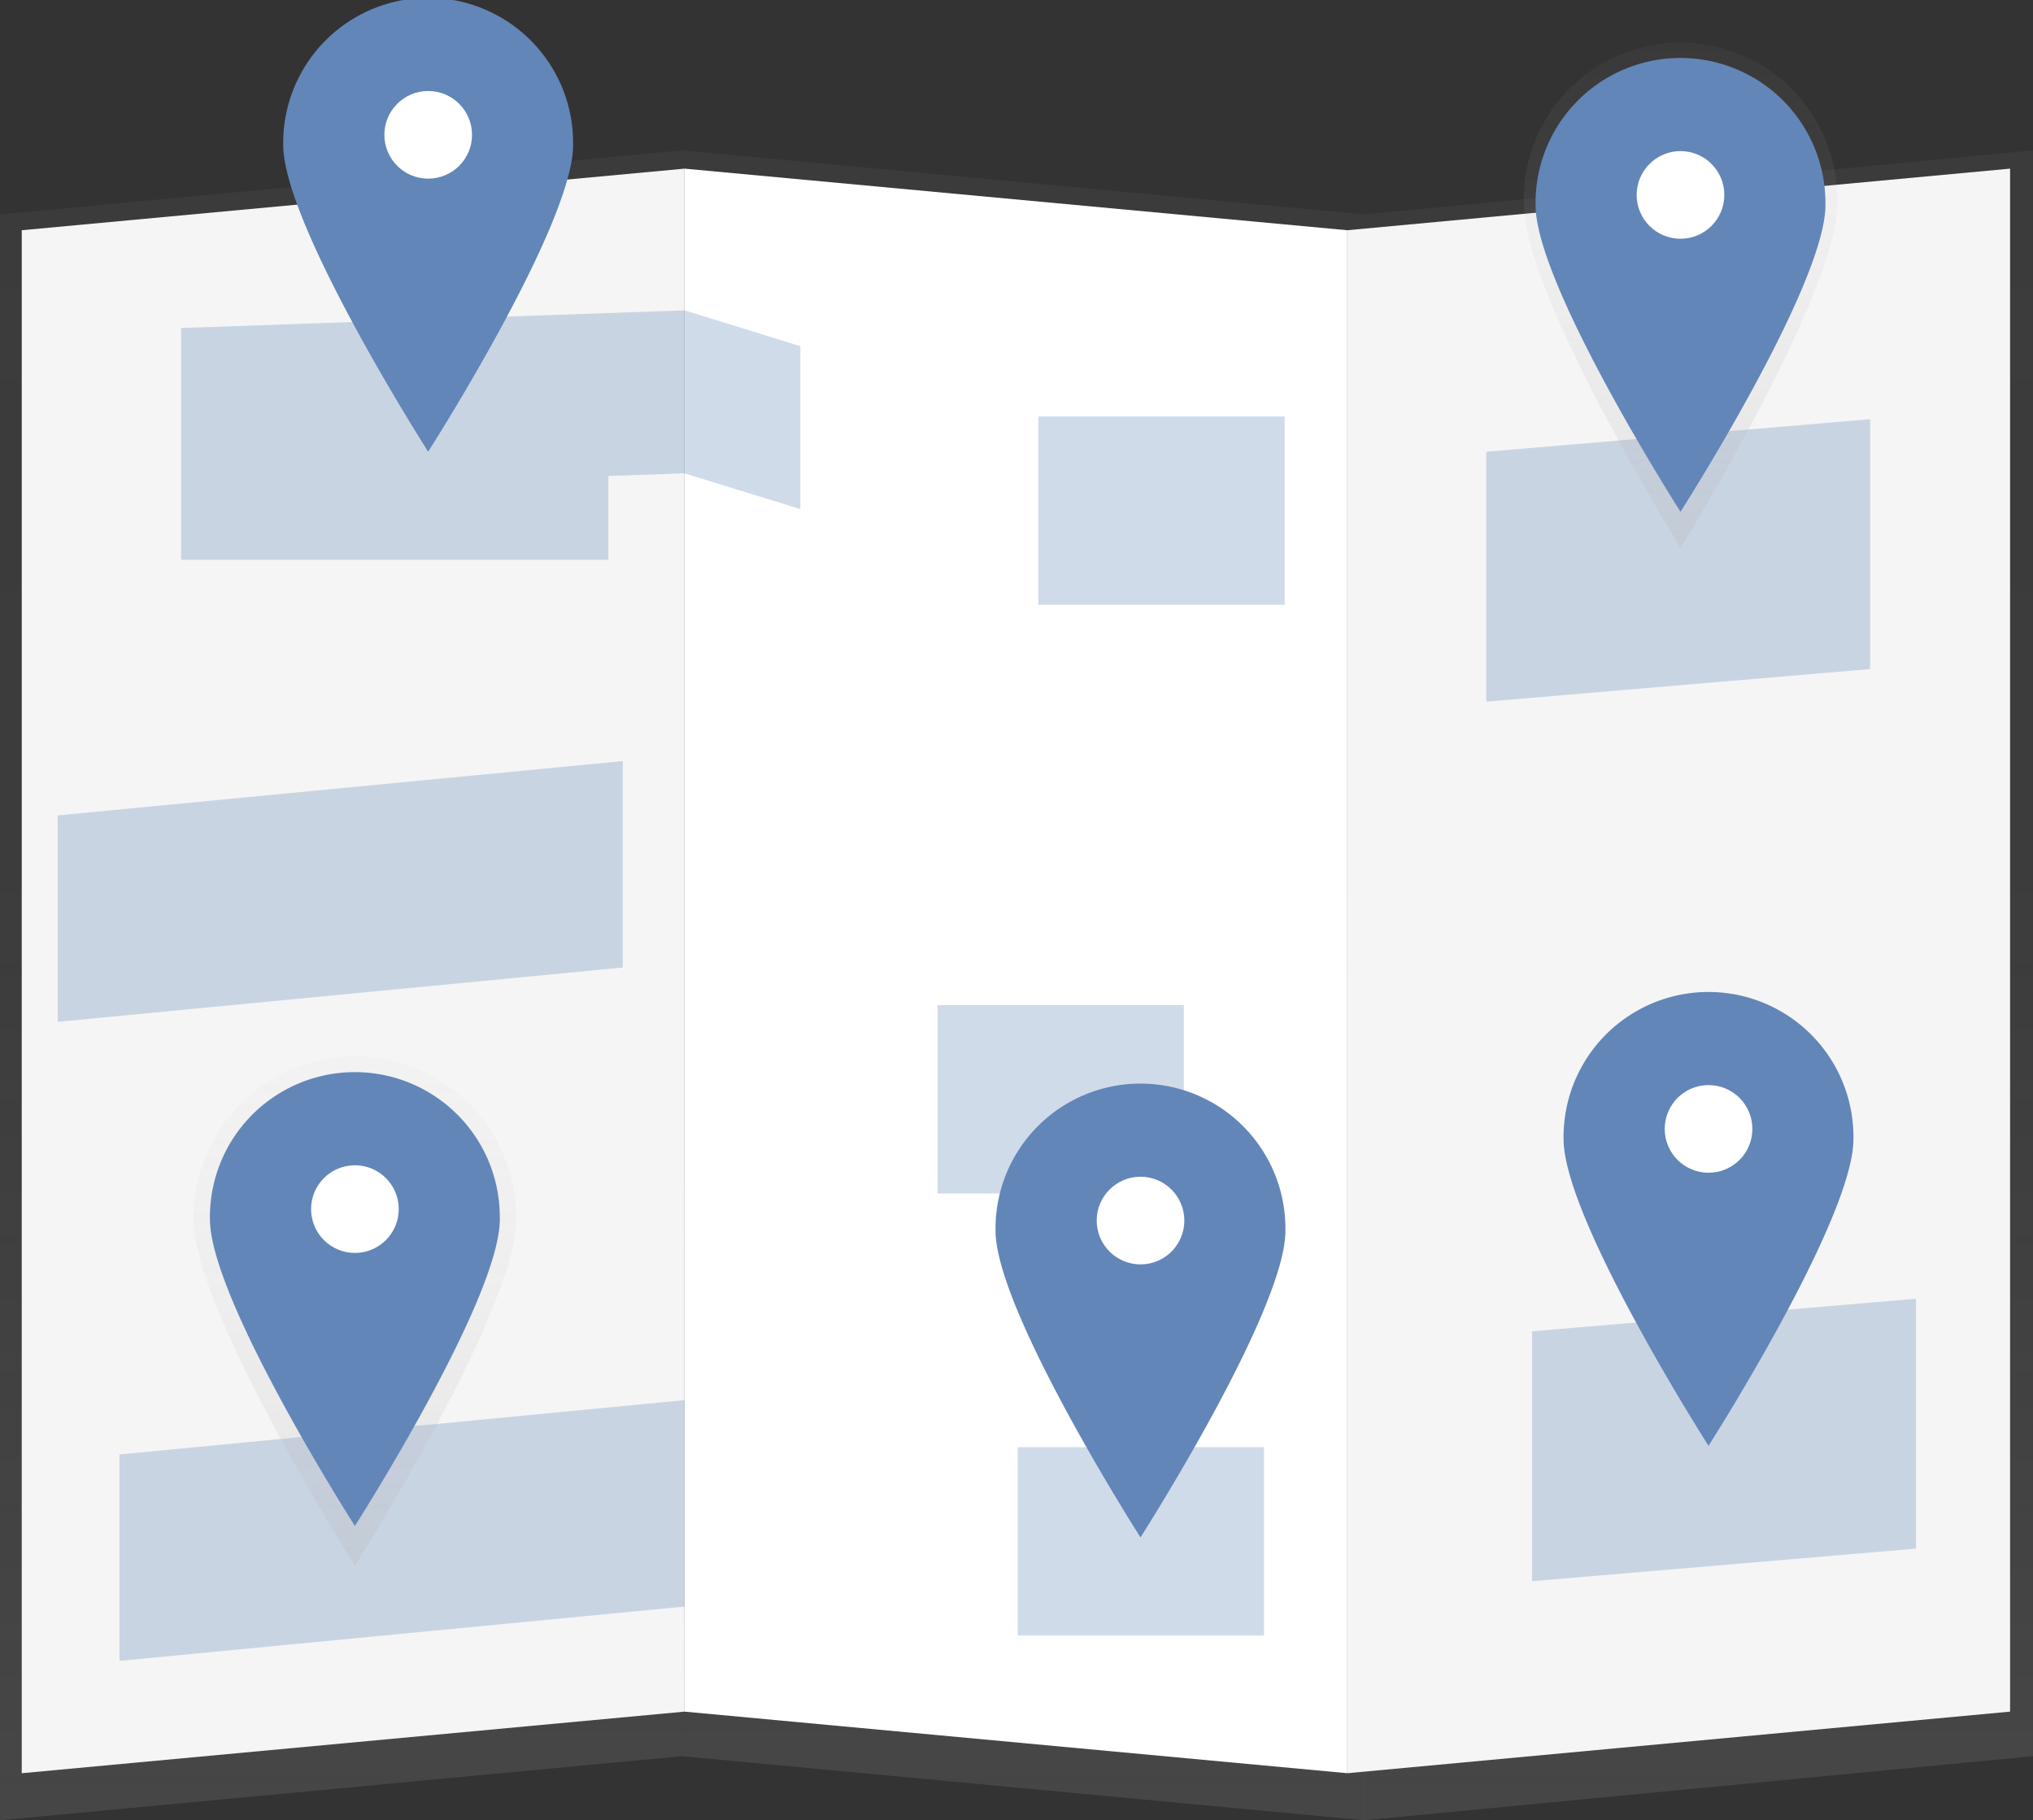 <svg id="Illustration" xmlns="http://www.w3.org/2000/svg" xmlns:xlink="http://www.w3.org/1999/xlink" width="65.823" height="58.934" viewBox="0 0 65.823 58.934">
  <rect x="0" y="0" width="65.823" height="58.934" fill="#333333" stroke="none"/>
  <defs>
    <linearGradient id="linear-gradient" x1="0.5" y1="1" x2="0.5" gradientUnits="objectBoundingBox">
      <stop offset="0" stop-color="gray" stop-opacity="0.251"/>
      <stop offset="0.535" stop-color="gray" stop-opacity="0.122"/>
      <stop offset="1" stop-color="gray" stop-opacity="0.102"/>
    </linearGradient>
    <linearGradient id="linear-gradient-4" x1="0.5" y1="1" x2="0.5" gradientUnits="objectBoundingBox">
      <stop offset="0" stop-color="#b3b3b3" stop-opacity="0.251"/>
      <stop offset="0.535" stop-color="#b3b3b3" stop-opacity="0.102"/>
      <stop offset="1" stop-color="#b3b3b3" stop-opacity="0.051"/>
    </linearGradient>
    <linearGradient id="linear-gradient-5" x1="0.5" y1="1" x2="0.5" gradientUnits="objectBoundingBox">
      <stop offset="0" stop-opacity="0.122"/>
      <stop offset="0.551" stop-opacity="0.09"/>
      <stop offset="1" stop-opacity="0.02"/>
    </linearGradient>
    <linearGradient id="linear-gradient-7" x1="0.5" y1="1" x2="0.5" gradientUnits="objectBoundingBox">
      <stop offset="0.005" stop-opacity="0.122"/>
      <stop offset="0.551" stop-opacity="0.09"/>
      <stop offset="1" stop-opacity="0.051"/>
    </linearGradient>
  </defs>
  <path id="Tracé_187" data-name="Tracé 187" d="M22.085,117.626,0,119.7V67.709l22.085-2.075Z" transform="translate(0 -60.767)" fill="url(#linear-gradient)"/>
  <path id="Tracé_188" data-name="Tracé 188" d="M297.81,117.626,319.9,119.7V67.709L297.81,65.634Z" transform="translate(-275.725 -60.767)" fill="url(#linear-gradient)"/>
  <path id="Tracé_189" data-name="Tracé 189" d="M617.273,117.626,595.621,119.7V67.709l21.652-2.075Z" transform="translate(-551.451 -60.767)" fill="url(#linear-gradient)"/>
  <path id="Tracé_190" data-name="Tracé 190" d="M30.948,123.585l-21.46,1.994V75.623l21.46-1.994Z" transform="translate(-8.784 -68.169)" fill="#f5f5f5"/>
  <path id="Tracé_191" data-name="Tracé 191" d="M298.865,123.585l21.46,1.994V75.623l-21.46-1.994Z" transform="translate(-276.702 -68.169)" fill="#fff"/>
  <path id="Tracé_192" data-name="Tracé 192" d="M609.7,123.585l-21.46,1.994V75.623l21.46-1.994Z" transform="translate(-544.619 -68.169)" fill="#f5f5f5"/>
  <path id="Tracé_193" data-name="Tracé 193" d="M95.365,135.494l-16.3.572v7.505H92.9v-2.714l2.463-.086,3.753,1.158v-5.277Z" transform="translate(-73.202 -125.446)" fill="#6386b8" opacity="0.3"/>
  <path id="Tracé_194" data-name="Tracé 194" d="M70.477,617.953l-18.294,1.759v-6.684l18.294-1.759Z" transform="translate(-48.313 -565.938)" fill="#6386b8" opacity="0.3"/>
  <path id="Tracé_195" data-name="Tracé 195" d="M43.477,338.953l-18.294,1.759v-6.684l18.294-1.759Z" transform="translate(-23.315 -307.628)" fill="#6386b8" opacity="0.3"/>
  <rect id="Rectangle_111" data-name="Rectangle 111" width="7.974" height="6.098" transform="translate(32.952 46.855)" fill="#6386b8" opacity="0.3"/>
  <rect id="Rectangle_112" data-name="Rectangle 112" width="7.974" height="6.098" transform="translate(30.356 32.543)" fill="#6386b8" opacity="0.3"/>
  <rect id="Rectangle_113" data-name="Rectangle 113" width="7.974" height="6.098" transform="translate(33.619 13.484)" fill="#6386b8" opacity="0.3"/>
  <path id="Tracé_196" data-name="Tracé 196" d="M681.318,575.084l-12.43,1.055v-8.091l12.43-1.055Z" transform="translate(-619.284 -524.945)" fill="#6386b8" opacity="0.3"/>
  <path id="Tracé_197" data-name="Tracé 197" d="M661.318,191.084l-12.43,1.055v-8.091l12.43-1.055Z" transform="translate(-600.767 -169.422)" fill="#6386b8" opacity="0.3"/>
  <path id="Tracé_198" data-name="Tracé 198" d="M831.661,76.459c0,2.9-5.071,11.116-5.071,11.116s-5.071-8.215-5.071-11.116a5.074,5.074,0,1,1,10.142,0Z" transform="translate(-772.18 -69.83)" fill="url(#linear-gradient-4)"/>
  <ellipse id="Ellipse_20" data-name="Ellipse 20" cx="1.533" cy="1.588" rx="1.533" ry="1.588" transform="translate(52.877 4.674)" fill="url(#linear-gradient-5)"/>
  <path id="Tracé_199" data-name="Tracé 199" d="M836.008,83.58c0,2.592-4.693,9.931-4.693,9.931s-4.693-7.339-4.693-9.931a4.693,4.693,0,1,1,9.385,0Z" transform="translate(-776.905 -76.942)" fill="#6386b8"/>
  <circle id="Ellipse_21" data-name="Ellipse 21" cx="1.419" cy="1.419" r="1.419" transform="translate(52.991 4.892)" fill="#fff"/>
  <path id="Tracé_200" data-name="Tracé 200" d="M251.178,519.28c0,2.922-5.222,11.195-5.222,11.195s-5.222-8.273-5.222-11.195a5.222,5.222,0,1,1,10.443,0Z" transform="translate(-234.466 -479.778)" fill="url(#linear-gradient-4)"/>
  <ellipse id="Ellipse_22" data-name="Ellipse 22" cx="1.579" cy="1.599" rx="1.579" ry="1.599" transform="translate(9.912 37.534)" fill="url(#linear-gradient-7)"/>
  <path id="Tracé_201" data-name="Tracé 201" d="M257.254,526.343c0,2.592-4.693,9.931-4.693,9.931s-4.693-7.339-4.693-9.931a4.693,4.693,0,1,1,9.385,0Z" transform="translate(-241.071 -486.87)" fill="#6386b8"/>
  <circle id="Ellipse_23" data-name="Ellipse 23" cx="1.419" cy="1.419" r="1.419" transform="translate(10.072 37.727)" fill="#fff"/>
  <path id="Tracé_202" data-name="Tracé 202" d="M600.254,531.343c0,2.592-4.693,9.931-4.693,9.931s-4.693-7.339-4.693-9.931a4.693,4.693,0,1,1,9.385,0Z" transform="translate(-558.635 -491.499)" fill="#6386b8"/>
  <circle id="Ellipse_24" data-name="Ellipse 24" cx="1.419" cy="1.419" r="1.419" transform="translate(35.508 38.098)" fill="#fff"/>
  <path id="Tracé_203" data-name="Tracé 203" d="M848.254,491.343c0,2.592-4.693,9.931-4.693,9.931s-4.693-7.339-4.693-9.931a4.693,4.693,0,1,1,9.385,0Z" transform="translate(-788.244 -454.465)" fill="#6386b8"/>
  <circle id="Ellipse_25" data-name="Ellipse 25" cx="1.419" cy="1.419" r="1.419" transform="translate(53.899 35.131)" fill="#fff"/>
  <path id="Tracé_204" data-name="Tracé 204" d="M289.254,57.343c0,2.592-4.693,9.931-4.693,9.931s-4.693-7.339-4.693-9.931a4.693,4.693,0,1,1,9.385,0Z" transform="translate(-270.698 -52.65)" fill="#6386b8"/>
  <circle id="Ellipse_26" data-name="Ellipse 26" cx="1.419" cy="1.419" r="1.419" transform="translate(12.445 2.946)" fill="#fff"/>
</svg>
